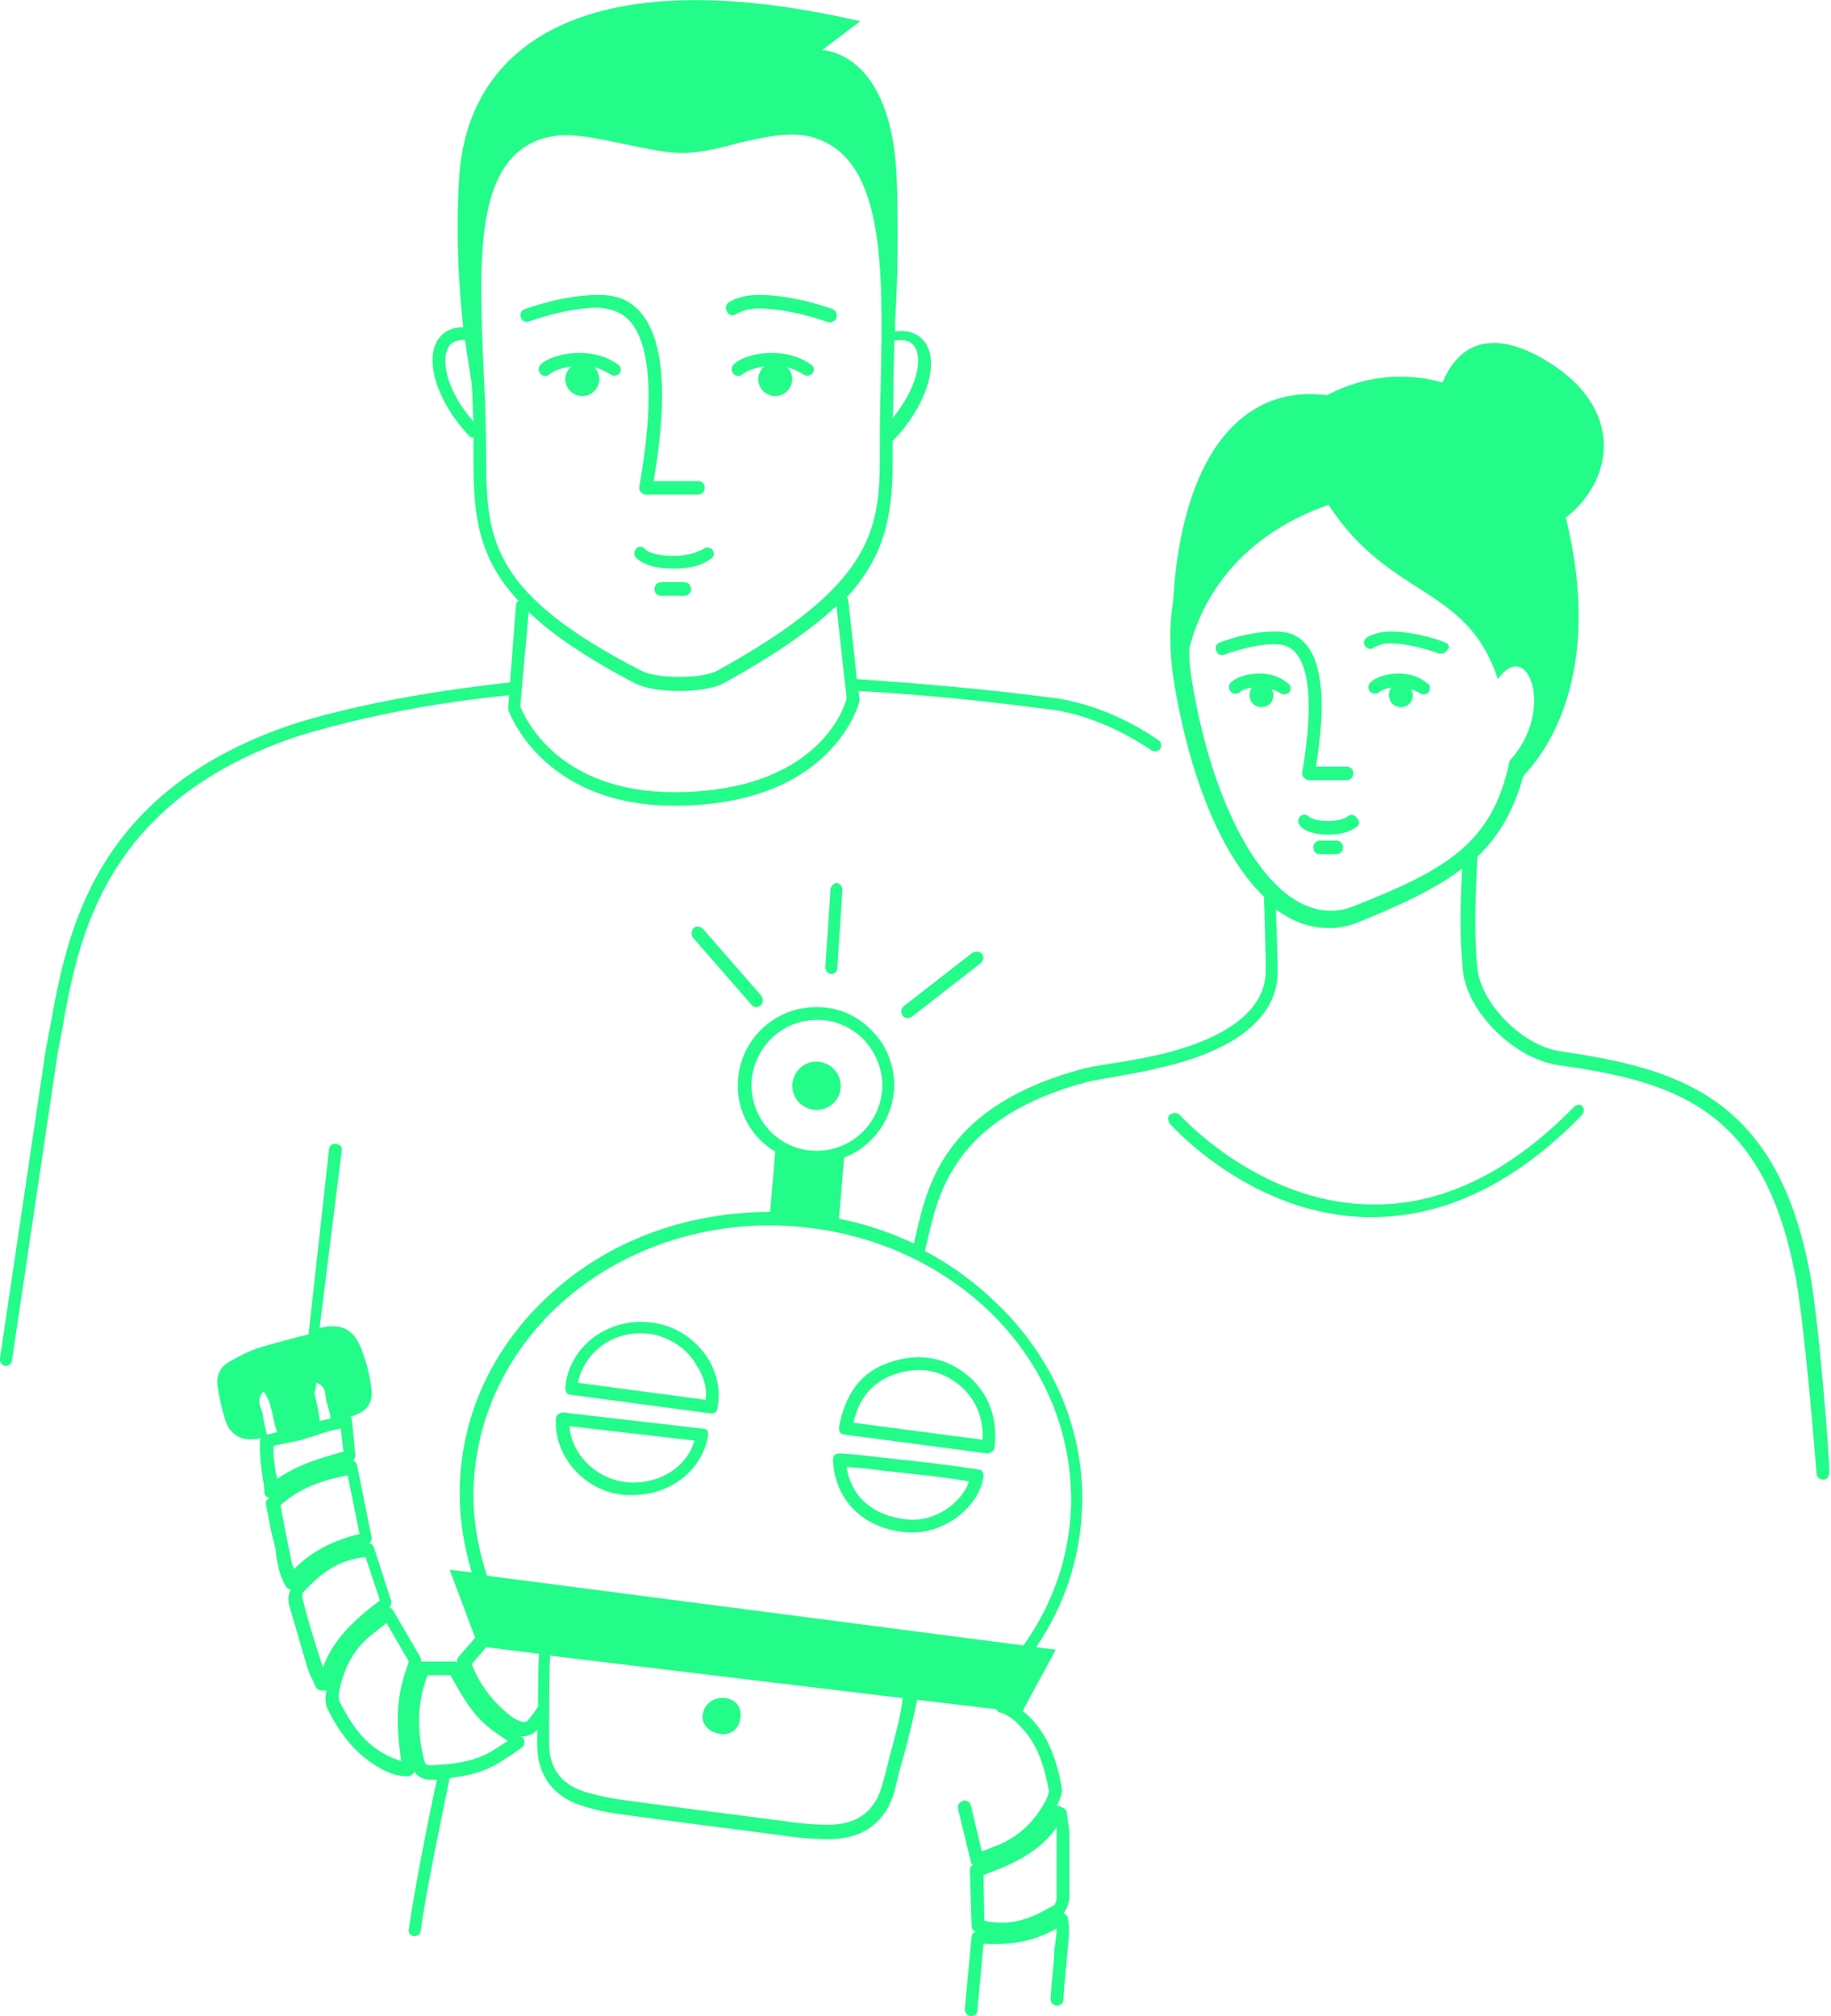 <?xml version="1.0" encoding="utf-8"?>
<!-- Generator: Adobe Illustrator 22.1.0, SVG Export Plug-In . SVG Version: 6.00 Build 0)  -->
<svg version="1.1" id="Слой_1" xmlns="http://www.w3.org/2000/svg" xmlns:xlink="http://www.w3.org/1999/xlink" x="0px" y="0px"
	 width="215.4px" height="237.2px" viewBox="0 0 215.4 237.2" style="enable-background:new 0 0 215.4 237.2;" xml:space="preserve"
	>
<style type="text/css">
	.st0{fill:none;}
	.st1{fill:#24FC89;}
	.st2{fill:none;stroke:#24FC89;stroke-width:0;stroke-linecap:round;stroke-linejoin:round;}
</style>
<g>
	<path class="st0" d="M45.5,191.1c-0.5,0.4-1,0.8-1.5,1.2c-2.1,1.6-3.4,3.8-4,6.8c-0.1,0.7-0.1,1,0,1.1c1.2,2.4,2.7,4.7,5.2,6.2
		c0.7,0.4,1.3,0.7,2.1,0.9c-0.9-6-0.2-8.7,0.9-11.7L45.5,191.1L45.5,191.1z"/>
	<path class="st0" d="M115.7,220.5l0.1,5.4c3.5,0.7,5.6-0.4,8.3-1.9c0.1-0.1,0.2-0.4,0.2-0.7c0-2.2,0-4.5,0-7.5c0-0.3,0-0.6-0.1-1
		C122.1,217.9,119,219.3,115.7,220.5z"/>
	<path class="st0" d="M44.6,188.4l-1.7-5.1c-3.5,0.4-5.3,2-7.4,4.2c-0.1,0.1-0.1,0.5,0,0.7c0.6,2.1,1.2,4.4,2.1,7.2
		c0.1,0.3,0.2,0.6,0.3,0.9C39.2,192.8,41.8,190.5,44.6,188.4z"/>
	<path class="st0" d="M96.1,135.4c4.2,0,7.6-3.4,7.7-7.6v0c0-2-0.7-4-2.2-5.5c-1.4-1.5-3.3-2.3-5.4-2.3c0,0-0.1,0-0.1,0
		c-4.2,0-7.6,3.4-7.7,7.6c-0.1,4.2,3.3,7.7,7.6,7.8C96,135.4,96.1,135.4,96.1,135.4z M93.3,127.7c0-1.6,1.3-2.8,2.9-2.8
		c1.6,0,2.8,1.3,2.8,2.9c0,1.6-1.3,2.8-2.9,2.8C94.5,130.6,93.3,129.3,93.3,127.7z"/>
	<path class="st0" d="M40.9,173.6c-3.4,0.6-5.9,1.6-7.9,3.5c0.1,0.4,0.1,0.7,0.2,1.1c0.2,1.1,0.4,2.1,0.6,3.1
		c0.1,0.5,0.2,0.9,0.3,1.4c0.1,0.7,0.2,1.4,0.4,2c2-2.1,4.6-3.4,7.7-4.1L40.9,173.6z"/>
	<path class="st0" d="M57.2,193.7l-1.7,2c0.9,2.4,2.4,4.5,4.7,6.2c0.4,0.3,0.9,0.5,1.3,0.6c0.2,0,0.5,0,0.5-0.1
		c0.5-0.5,0.9-1.1,1.3-1.7c0-2,0-4.1,0.1-6.1c0-0.1,0-0.2,0-0.3l-0.6-0.1L57.2,193.7z"/>
	<path class="st0" d="M53.1,197.1l-2.7,0c-1.1,3.2-1.2,6.6-0.4,10c0.1,0.4,0.3,0.6,0.8,0.6c2.1-0.1,4.4-0.3,6.5-1.3
		c0.8-0.4,1.5-0.9,2.3-1.4c0.1,0,0.1-0.1,0.2-0.1C56.7,202.8,55.6,201.7,53.1,197.1z"/>
	<path class="st0" d="M54.7,40.1c-0.8-0.1-1.5,0.1-1.9,0.8c-1,1.6-0.2,5.2,2.9,8.8c0-1.5-0.1-2.9-0.2-4.4
		C55.2,43.9,54.9,42.2,54.7,40.1z"/>
	<path class="st0" d="M40.2,168.2c-1.3,0.1-2.4,0.5-3.6,1l-0.1,0c-1.1,0.4-2.2,0.6-3.3,0.8c-0.3,0.1-0.6,0.1-0.9,0.2
		c0,1.1,0.1,2.2,0.3,3.5c0,0.1,0,0.3,0.1,0.4c2.5-1.8,5.2-2.5,7.9-3.1L40.2,168.2z"/>
	<path class="st0" d="M107.6,40.8c-0.5-0.8-1.5-0.9-2.4-0.7c0,1.9-0.1,3.8-0.1,5.7c0,1.1-0.1,2.3-0.1,3.4
		C107.8,45.9,108.6,42.3,107.6,40.8z"/>
	<path class="st0" d="M85.1,80.4c-1.1,0.6-3.1,0.9-5.2,0.9c-2,0-4.1-0.3-5.2-0.9c-5.7-3-9.7-5.7-12.5-8.4l-0.9,11.1
		c0.5,1.3,4.3,10.1,18.1,10.1c16.7,0,20-9.9,20.3-11l-1.2-11C95.4,74.1,91.1,77.1,85.1,80.4z"/>
	<path class="st0" d="M73.8,174.4c3.7,0.3,7-1.8,7.9-4.9L67,167.8C67.3,171.2,70.3,174.2,73.8,174.4z"/>
	<path class="st0" d="M31.1,163.7c-1,1-0.2,1.9-0.1,2.7c0.1,0.8,0.3,1.6,0.5,2.4c0.4-0.1,0.8-0.2,1.2-0.2
		C32.1,166.9,32.2,165.2,31.1,163.7z"/>
	<path class="st0" d="M37.7,167.3c0.4-0.1,0.9-0.2,1.3-0.3c-0.2-0.7-0.3-1.4-0.5-2c-0.3-0.7,0.1-1.8-1.2-2.2c0,0.4-0.2,0.8-0.1,1.1
		c0.1,0.9,0.4,1.8,0.5,2.6C37.7,166.7,37.7,167,37.7,167.3z"/>
	<path class="st0" d="M75.4,79.1c1.9,1,7.2,1,9,0c17.8-9.8,19.1-16.2,19.1-24.8c0-2.8,0.1-5.7,0.1-8.5c0.3-14.2,0.7-27.6-8.6-29.6
		c-2.5-0.5-5.5,0.2-8.4,0.9c-2.2,0.5-4.4,1.1-6.3,1.1c-1.9,0-4.2-0.5-6.6-1c-2.5-0.5-5-1.1-7.2-1.1c-0.7,0-1.3,0.1-1.9,0.2
		c-8.8,1.9-8.3,13.9-7.7,27.7c0.1,3.4,0.3,7,0.3,10.5C57.2,63.7,58.1,70,75.4,79.1z M95.5,44c-0.1,0.2-0.4,0.3-0.6,0.3
		c-0.2,0-0.3,0-0.4-0.1c-0.6-0.5-1.3-0.7-2-0.9c0.4,0.4,0.6,0.9,0.6,1.4c0,1.1-0.9,2-2,2s-2-0.9-2-2c0-0.6,0.3-1.2,0.7-1.5
		c-1.2,0.1-2.1,0.5-2.5,0.9c-0.3,0.3-0.8,0.3-1.1,0c-0.3-0.3-0.3-0.8,0-1.1c1.3-1.4,6-2.3,9.1,0C95.7,43.2,95.8,43.6,95.5,44z
		 M85.7,35.7c1.3-0.8,2.7-0.9,3.6-0.9c4.1,0,8.5,1.6,8.7,1.7c0.4,0.1,0.6,0.6,0.4,1c-0.1,0.3-0.4,0.5-0.7,0.5c-0.1,0-0.2,0-0.3,0
		c0,0-4.3-1.6-8.1-1.6c-0.8,0-1.8,0.1-2.8,0.7c-0.3,0.2-0.8,0.1-1-0.2C85.3,36.4,85.4,35.9,85.7,35.7z M72.9,44
		c-0.1,0.2-0.4,0.3-0.6,0.3c-0.2,0-0.3,0-0.4-0.1c-0.6-0.5-1.3-0.7-2-0.9c0.4,0.4,0.6,0.9,0.6,1.4c0,1.1-0.9,2-2,2c-1.1,0-2-0.9-2-2
		c0-0.6,0.3-1.2,0.7-1.5C66,43.2,65,43.6,64.7,44c-0.3,0.3-0.8,0.3-1.1,0c-0.3-0.3-0.3-0.8,0-1.1c1.3-1.4,6-2.3,9.1,0
		C73,43.2,73.1,43.6,72.9,44z M80.5,70h-2.7c-0.4,0-0.8-0.3-0.8-0.8s0.3-0.8,0.8-0.8h2.7c0.4,0,0.8,0.3,0.8,0.8S80.9,70,80.5,70z
		 M83.6,64.6c0.3,0.3,0.3,0.7,0.1,1c-0.1,0.1-1.2,1.3-4.5,1.3c-3.3,0-4.3-1.1-4.5-1.3c-0.3-0.3-0.2-0.8,0.1-1.1
		c0.3-0.2,0.8-0.2,1,0.1c0,0,0.8,0.8,3.3,0.8c2.5,0,3.3-0.8,3.3-0.8C82.8,64.3,83.3,64.3,83.6,64.6z M61.3,37.5
		c-0.1-0.4,0-0.8,0.4-1c0.2-0.1,4.6-1.7,8.7-1.7c1.4,0,3.4,0.2,5,2.1c2.6,3.2,3.1,9.8,1.5,19.8h5.2c0.4,0,0.8,0.3,0.8,0.8
		s-0.3,0.8-0.8,0.8h-6.1c-0.2,0-0.4-0.1-0.6-0.3c-0.1-0.2-0.2-0.4-0.2-0.6c2.2-12.5,0.7-17.4-1-19.4c-1.2-1.4-2.7-1.6-3.8-1.6
		c-3.8,0-8.1,1.6-8.1,1.6C61.9,38,61.4,37.8,61.3,37.5z"/>
	<path class="st0" d="M64.8,203.1l0,2c0,2.9,1.4,4.8,4.1,5.6c1.4,0.5,2.7,0.8,4,0.9c7.2,1,14.5,1.9,21.3,2.8c1,0.1,2,0.2,3.3,0.2
		c0,0,0,0,0.1,0c3.6,0,5.7-1.7,6.5-5.1c0.3-1.4,0.7-2.9,1.1-4.2c0.5-1.9,1-3.8,1.4-5.7l-41.5-5C64.7,197.5,64.7,200.3,64.8,203.1z
		 M82.7,201.6c0.2-1.2,1.4-2,2.7-1.8c1.2,0.2,1.9,1.2,1.7,2.4c-0.2,1.2-1.2,2-2.4,1.8C83.3,203.8,82.4,202.7,82.7,201.6z"/>
	<path class="st0" d="M176.2,79.9c-3.6-11.1-12.7-9.5-19.9-20.5c-10.3,3.5-15,10.9-16.4,17c0,1.2,0.2,2.4,0.3,3.6
		c2.1,12.9,6.9,23,12.5,26.1c2.2,1.2,4.4,1.4,6.6,0.5c10.9-4.3,16.3-7.4,18.3-17.1C182.9,83.7,179.7,75,176.2,79.9z M151.8,81.3
		c-0.1,0.2-0.4,0.3-0.6,0.3c-0.2,0-0.3,0-0.4-0.1c-0.3-0.3-0.7-0.4-1.1-0.5c0.1,0.2,0.2,0.5,0.2,0.7c0,0.8-0.6,1.4-1.4,1.4
		c-0.8,0-1.4-0.6-1.4-1.4c0-0.3,0.1-0.6,0.3-0.9c-0.7,0.1-1.2,0.3-1.4,0.5c-0.3,0.3-0.8,0.3-1.1,0c-0.3-0.3-0.3-0.8,0-1.1
		c1-1.1,4.5-1.8,6.9,0C152,80.5,152.1,81,151.8,81.3z M149.9,75.8c-2.7,0-5.8,1.2-5.8,1.2c-0.4,0.1-0.8,0-1-0.4
		c-0.1-0.4,0-0.8,0.4-1c0.1-0.1,3.4-1.3,6.4-1.3c1,0,2.6,0.2,3.8,1.6c1.9,2.3,2.3,7.1,1.1,14.3h3.6c0.4,0,0.8,0.3,0.8,0.8
		s-0.3,0.8-0.8,0.8h-4.4c-0.2,0-0.4-0.1-0.6-0.3s-0.2-0.4-0.2-0.6c1.6-9,0.5-12.5-0.7-13.9C151.7,76,150.7,75.8,149.9,75.8z
		 M157.2,100.4h-1.9c-0.4,0-0.8-0.3-0.8-0.8s0.3-0.8,0.8-0.8h1.9c0.4,0,0.8,0.3,0.8,0.8S157.6,100.4,157.2,100.4z M159.6,97.1
		c-0.1,0.2-1,1-3.4,1c-2.5,0-3.3-0.9-3.4-1.1c-0.3-0.3-0.2-0.8,0.1-1.1c0.3-0.2,0.8-0.2,1,0.1c0,0,0.6,0.5,2.2,0.5
		c1.7,0,2.3-0.5,2.3-0.5c0.3-0.3,0.8-0.3,1,0C159.9,96.3,159.9,96.8,159.6,97.1z M168.3,81.3c-0.1,0.2-0.4,0.3-0.6,0.3
		c-0.2,0-0.3,0-0.4-0.1c-0.3-0.3-0.7-0.4-1.1-0.5c0.1,0.2,0.2,0.5,0.2,0.7c0,0.8-0.6,1.4-1.4,1.4s-1.4-0.6-1.4-1.4
		c0-0.3,0.1-0.6,0.3-0.9c-0.7,0.1-1.2,0.3-1.4,0.5c-0.3,0.3-0.8,0.3-1.1,0c-0.3-0.3-0.3-0.8,0-1.1c1-1.1,4.5-1.8,6.9,0
		C168.5,80.5,168.5,81,168.3,81.3z M170.4,76.6c-0.1,0.3-0.4,0.5-0.7,0.5c-0.1,0-0.2,0-0.3,0c0,0-3.1-1.2-5.8-1.2
		c-0.6,0-1.3,0.1-1.9,0.5c-0.3,0.2-0.8,0.1-1-0.2c-0.2-0.3-0.1-0.8,0.2-1c1-0.6,2.1-0.7,2.8-0.7c3,0,6.2,1.2,6.4,1.3
		C170.4,75.7,170.6,76.2,170.4,76.6z"/>
	<path class="st0" d="M107,178.8c3,0.2,6.1-1.9,7-4.5c-3.5-0.5-7-0.9-10.4-1.3c-1.3-0.1-2.7-0.3-4-0.4
		C100.1,176.2,102.9,178.5,107,178.8z"/>
	<path class="st0" d="M112.8,163c-2.4-1.9-5.2-2.3-8.2-1.1c-2.3,1-3.7,2.7-4.3,5.5l15.2,2C115.7,166.8,114.8,164.6,112.8,163z"/>
	<path class="st0" d="M66.7,152.8c-6.8,5.8-10.7,13.7-10.9,22.3c-0.1,3.5,0.4,6.9,1.6,10.3l63.1,8.2c3.5-4.9,5.4-10.5,5.6-16.4
		c0.3-8.5-3.2-16.6-9.6-22.9c-6.5-6.2-15.2-9.8-24.6-10.1C82.4,143.9,73.5,147,66.7,152.8z M74.5,175.9c-0.3,0-0.5,0-0.8,0
		c-4.7-0.3-8.5-4.5-8.2-9c0-0.2,0.1-0.4,0.3-0.5c0.2-0.1,0.4-0.2,0.6-0.2l16.4,1.9c0.2,0,0.4,0.1,0.5,0.3c0.1,0.2,0.2,0.4,0.1,0.6
		C82.7,173.1,79,175.9,74.5,175.9z M84.4,165.7c-0.1,0.3-0.4,0.6-0.7,0.6c0,0-0.1,0-0.1,0l-16.5-2.2c-0.4-0.1-0.7-0.4-0.6-0.8
		c0.2-2.4,1.4-4.6,3.4-6c2.1-1.5,4.7-2.1,7.3-1.6c2.4,0.5,4.6,2,6,4.1C84.4,161.6,84.8,163.7,84.4,165.7z M104.1,160.6
		c3.5-1.4,6.9-1,9.7,1.3c2.5,2.1,3.6,5,3.2,8.5c0,0.2-0.1,0.4-0.3,0.5c-0.1,0.1-0.3,0.2-0.5,0.2c0,0-0.1,0-0.1,0l-16.7-2.2
		c-0.2,0-0.4-0.1-0.5-0.3s-0.2-0.4-0.1-0.6C99.4,164.2,101.2,161.8,104.1,160.6z M98.2,171.1c0.2-0.2,0.4-0.2,0.6-0.2
		c1.7,0.2,3.3,0.4,5,0.5c3.7,0.4,7.5,0.8,11.3,1.4c0.2,0,0.4,0.1,0.5,0.3s0.2,0.4,0.1,0.6c-0.6,3.6-4.5,6.5-8.3,6.5
		c-0.2,0-0.3,0-0.5,0c-5.2-0.3-8.7-3.7-8.9-8.6C98,171.5,98.1,171.3,98.2,171.1z"/>
	<path class="st0" d="M76.9,157.1c-2.1-0.4-4.4,0.1-6.1,1.4c-1.4,1.1-2.4,2.6-2.7,4.3l15,2c0.1-1.4-0.3-2.9-1.1-4.2
		C80.7,158.8,78.9,157.5,76.9,157.1z"/>
	<path class="st1" d="M59.9,81.8l-0.1,1.4c0,0.1,0,0.2,0,0.3c0,0.1,3.9,11.3,19.5,11.3c18.8,0,21.8-12.2,21.8-12.3
		c0-0.1,0-0.2,0-0.2l-0.1-1c7.1,0.4,14.4,1.1,21.9,2.1c2.4,0.2,7.1,1.2,12.6,4.9c0.3,0.2,0.8,0.1,1-0.2c0.2-0.3,0.1-0.8-0.2-1
		c-4.2-2.9-9-4.7-13.3-5.1c-7.7-1-15.1-1.6-22.2-2.1l-1-9.2c0-0.2-0.1-0.3-0.2-0.4c4.4-4.8,5.4-9.5,5.4-15.7c0-0.9,0-1.9,0-2.8
		c0.1,0,0.1-0.1,0.2-0.1c3.7-3.9,5.3-8.8,3.7-11.3c-0.4-0.6-1.4-1.7-3.6-1.4c0-0.4,0-0.8,0-1.2c0.3-4.6,0.4-10.3,0.2-16.5
		C105,5.9,96.7,5.9,96.7,5.9s0,0,4.5-3.4C68.7-5,54.8,5.4,54,21.2c-0.4,6.8,0,12.8,0.5,17.3c-1.8,0-2.6,0.9-3,1.5
		c-1.6,2.5,0,7.4,3.7,11.3c0.1,0.1,0.3,0.2,0.5,0.2c0,0.9,0,1.8,0,2.7c0,6.3,0.5,11.4,5.3,16.5c-0.2,0.1-0.3,0.3-0.3,0.5L60,80.3
		c-9.2,1-17.5,2.5-24.9,4.7C11,92.8,7.9,109.7,5.9,120.8c-0.2,0.9-0.3,1.7-0.5,2.6L0,159.8c-0.1,0.4,0.2,0.8,0.6,0.9
		c0,0,0.1,0,0.1,0c0.4,0,0.7-0.3,0.7-0.6l5.4-36.3c0.2-0.8,0.3-1.7,0.5-2.6c1.9-10.8,4.9-27.1,28.1-34.7
		C42.8,84.3,50.9,82.7,59.9,81.8z M105.1,45.8c0-1.9,0.1-3.8,0.1-5.7c0.9-0.2,1.9-0.1,2.4,0.7c1,1.5,0.2,5-2.6,8.4
		C105.1,48.1,105.1,47,105.1,45.8z M52.8,40.8c0.4-0.7,1.2-0.8,1.9-0.8c0.3,2.1,0.6,3.8,0.8,5.2c0.1,1.5,0.1,2.9,0.2,4.4
		C52.6,46.1,51.8,42.4,52.8,40.8z M99.6,82.2c-0.3,1.2-3.6,11-20.3,11c-13.7,0-17.6-8.8-18.1-10.1L62.2,72c2.8,2.7,6.8,5.4,12.5,8.4
		c1.2,0.6,3.2,0.9,5.2,0.9c2,0,4.1-0.3,5.2-0.9c6-3.3,10.3-6.3,13.3-9.1L99.6,82.2z M57.2,54.3c0-3.5-0.1-7-0.3-10.5
		c-0.6-13.8-1.1-25.7,7.7-27.7c0.6-0.1,1.2-0.2,1.9-0.2c2.2,0,4.7,0.6,7.2,1.1c2.4,0.5,4.7,1,6.6,1c1.9,0,4.1-0.5,6.3-1.1
		c2.9-0.7,5.9-1.4,8.4-0.9c9.2,2,8.9,15.4,8.6,29.6c-0.1,2.8-0.1,5.7-0.1,8.5c0,8.6-1.3,15-19.1,24.8c-1.8,1-7.1,1-9,0
		C58.1,70,57.2,63.7,57.2,54.3z"/>
	<path class="st1" d="M63.6,42.9c-0.3,0.3-0.3,0.8,0,1.1c0.3,0.3,0.8,0.3,1.1,0c0.3-0.3,1.3-0.7,2.5-0.9c-0.4,0.4-0.7,0.9-0.7,1.5
		c0,1.1,0.9,2,2,2c1.1,0,2-0.9,2-2c0-0.5-0.2-1-0.6-1.4c0.7,0.2,1.4,0.5,2,0.9c0.1,0.1,0.3,0.1,0.4,0.1c0.2,0,0.5-0.1,0.6-0.3
		c0.2-0.3,0.2-0.8-0.2-1C69.6,40.6,64.9,41.6,63.6,42.9z"/>
	<path class="st1" d="M86.3,42.9c-0.3,0.3-0.3,0.8,0,1.1c0.3,0.3,0.8,0.3,1.1,0c0.3-0.3,1.3-0.7,2.5-0.9c-0.4,0.4-0.7,0.9-0.7,1.5
		c0,1.1,0.9,2,2,2s2-0.9,2-2c0-0.5-0.2-1-0.6-1.4c0.7,0.2,1.4,0.5,2,0.9c0.1,0.1,0.3,0.1,0.4,0.1c0.2,0,0.5-0.1,0.6-0.3
		c0.2-0.3,0.2-0.8-0.2-1C92.2,40.6,87.5,41.6,86.3,42.9z"/>
	<path class="st1" d="M79.2,65.4c-2.5,0-3.3-0.7-3.3-0.8c-0.3-0.3-0.7-0.4-1-0.1c-0.3,0.3-0.4,0.7-0.1,1.1c0.2,0.2,1.2,1.3,4.5,1.3
		c3.3,0,4.3-1.2,4.5-1.3c0.3-0.3,0.2-0.8-0.1-1c-0.3-0.3-0.8-0.2-1.1,0.1C82.5,64.6,81.7,65.4,79.2,65.4z"/>
	<path class="st1" d="M74.2,37.9c1.7,2,3.2,7,1,19.4c0,0.2,0,0.4,0.2,0.6c0.1,0.2,0.4,0.3,0.6,0.3h6.1c0.4,0,0.8-0.3,0.8-0.8
		s-0.3-0.8-0.8-0.8h-5.2c1.7-10,1.2-16.6-1.5-19.8c-1.6-1.9-3.6-2.1-5-2.1c-4.1,0-8.5,1.6-8.7,1.7c-0.4,0.1-0.6,0.6-0.4,1
		c0.1,0.4,0.6,0.6,1,0.4c0,0,4.3-1.6,8.1-1.6C71.5,36.3,73,36.5,74.2,37.9z"/>
	<path class="st1" d="M86.5,37c1-0.6,2-0.7,2.8-0.7c3.8,0,8.1,1.6,8.1,1.6c0.1,0,0.2,0,0.3,0c0.3,0,0.6-0.2,0.7-0.5
		c0.1-0.4,0-0.8-0.4-1c-0.2-0.1-4.6-1.7-8.7-1.7c-0.9,0-2.3,0.1-3.6,0.9c-0.3,0.2-0.4,0.7-0.2,1C85.7,37.1,86.2,37.2,86.5,37z"/>
	<path class="st1" d="M80.5,68.5h-2.7c-0.4,0-0.8,0.3-0.8,0.8s0.3,0.8,0.8,0.8h2.7c0.4,0,0.8-0.3,0.8-0.8S80.9,68.5,80.5,68.5z"/>
	<path class="st1" d="M212.8,149.2c-4-20.3-15.6-23.5-29.2-25.5c-4.4-0.6-9.3-5.5-9.8-9.7c-0.4-4-0.2-9.1,0-13.2
		c2.6-2.5,4.3-5.5,5.4-9.5c5.3-5.6,8.6-15.9,5-30.4c5.6-4.3,7.2-13-2.7-18.7c-7-4-10.3-0.8-11.8,2.8c-4.3-1.2-9-0.9-13.6,1.5
		c-10.1-1.3-17.1,7.2-18.1,24.3c-0.5,3.1-0.4,6.2,0.1,9.4c1.9,11.5,5.7,20.6,10.6,25.3c0.1,3.2,0.2,7,0.2,8.6c0.1,6.3-8.1,9-13,10.1
		c-1.9,0.4-3.5,0.7-5,0.9c-1.3,0.2-2.4,0.4-3.3,0.6c-16.4,4.3-18.5,13.6-19.9,19.8c-0.1,0.3-0.1,0.6-0.2,0.8
		c-2.8-1.3-5.7-2.3-8.8-2.9l0.6-7.2c3.4-1.3,5.8-4.6,5.9-8.4c0-2.5-0.9-4.8-2.6-6.5c-1.7-1.8-4-2.8-6.4-2.8c0,0-0.1,0-0.2,0
		c-5,0-9.1,4-9.2,9c-0.1,3.4,1.7,6.4,4.4,8l-0.6,7.1c-9.4,0-18.3,3.1-25.1,9c-7.1,6.1-11.2,14.4-11.4,23.3
		c-0.1,3.4,0.4,6.8,1.4,10.1l-2.6-0.3l3,8l-2,2.3c-0.1,0.2-0.2,0.4-0.1,0.6c-0.1-0.1-0.3-0.1-0.4-0.1c0,0,0,0,0,0l-3.7,0
		c-0.1,0-0.1,0-0.2,0c0.1-0.2,0-0.4-0.1-0.6l-3.2-5.5c-0.1-0.1-0.2-0.2-0.4-0.3c0.2-0.2,0.3-0.5,0.2-0.8l-2-6.2
		c-0.1-0.3-0.3-0.5-0.6-0.5c0.1-0.1,0.1-0.1,0.2-0.2c0.1-0.2,0.2-0.4,0.1-0.6l-1.7-8.4c-0.1-0.3-0.2-0.5-0.5-0.5
		c0.2-0.2,0.3-0.4,0.3-0.7l-0.4-4.1c0-0.1-0.1-0.3-0.2-0.4c0.1,0,0.2-0.1,0.3-0.1c1.6-0.5,2.4-1.5,2.2-3.2c-0.2-1.6-0.6-3.2-1.2-4.7
		c-0.9-2.3-2.3-3-4.7-2.5c-0.1,0-0.1,0-0.2,0l2.6-20.8c0.1-0.4-0.2-0.8-0.7-0.8c-0.4-0.1-0.8,0.2-0.8,0.7L36.3,157
		c-2,0.5-3.9,1-5.9,1.6c-1.2,0.4-2.3,1-3.4,1.6c-1.1,0.6-1.6,1.7-1.4,2.9c0.2,1.4,0.5,2.7,0.9,4c0.6,1.9,2.2,2.6,4.2,2.1
		c-0.1,0.1-0.1,0.2-0.1,0.3c-0.1,1.5,0.1,2.9,0.3,4.4c0.1,0.5,0.2,1.1,0.2,1.7c0,0.3,0.2,0.5,0.5,0.6c0,0,0.1,0,0.1,0
		c-0.1,0.1-0.1,0.1-0.2,0.2c-0.2,0.2-0.3,0.4-0.2,0.7c0.1,0.5,0.2,1,0.3,1.5c0.2,1.1,0.4,2.1,0.7,3.2c0.1,0.4,0.2,0.8,0.2,1.3
		c0.2,1.1,0.4,2.3,1.1,3.5c0.1,0.2,0.3,0.4,0.6,0.4c0,0,0,0,0,0c-0.3,0.5-0.3,1.3-0.2,1.8c0.6,2.1,1.3,4.4,2.1,7.2
		c0.2,0.6,0.4,1.2,0.7,1.7c0.1,0.2,0.2,0.5,0.3,0.7c0.1,0.3,0.3,0.4,0.6,0.5l0.4,0c0,0,0.1,0,0.1,0c0.1,0,0.1,0,0.2,0
		c0,0,0,0.1,0,0.1c-0.2,0.9-0.1,1.5,0.1,2c1.3,2.6,3,5.1,5.8,6.8c1,0.6,2.2,1.2,3.6,1.2c0,0,0.1,0,0.1,0c0.2,0,0.4-0.1,0.6-0.3
		c0.1-0.1,0.1-0.2,0.1-0.3c0.4,0.6,1.1,1,1.9,1c0,0,0.1,0,0.1,0c0.2,0,0.4,0,0.7,0c-0.7,3.1-2.7,13.1-3.3,17.6
		c-0.1,0.4,0.2,0.8,0.6,0.8c0,0,0.1,0,0.1,0c0.4,0,0.7-0.3,0.7-0.7c0.6-4.6,2.9-15.4,3.4-17.9c1.6-0.2,3.3-0.5,4.9-1.3
		c0.9-0.4,1.6-1,2.5-1.5c0.4-0.3,0.7-0.5,1.1-0.8c0.2-0.1,0.3-0.4,0.3-0.6c0-0.3-0.1-0.5-0.3-0.6c-0.1,0-0.1-0.1-0.2-0.1
		c0.1,0,0.2,0,0.3,0c0.5,0,1.1-0.2,1.5-0.6c0.1-0.1,0.1-0.1,0.2-0.2l0,1.8c0,3.5,1.8,6,5.1,7.1c1.5,0.5,2.9,0.8,4.3,1
		c7.2,1,14.5,1.9,21.3,2.8c1,0.1,2.2,0.2,3.5,0.2c0,0,0,0,0.1,0c4.2,0,7-2.2,7.9-6.3c0.3-1.4,0.7-2.8,1.1-4.2c0.5-1.9,1-3.9,1.4-5.9
		l9.3,1.1c0.1,0.2,0.2,0.3,0.4,0.4c0,0,0,0,0.1,0c1,0.3,1.8,1,2.5,1.8c2,2.1,2.7,4.8,3.2,7.4c0,0,0,0.3-0.3,1
		c-1.4,2.7-3.3,4.4-5.7,5.4c-0.6,0.2-1.2,0.5-1.8,0.7l-0.1,0l-1.3-5.4c-0.1-0.3-0.2-0.4-0.5-0.5c-0.1-0.1-0.3-0.1-0.4,0
		c-0.4,0.1-0.7,0.5-0.6,0.9l1.5,6.2c0,0.2,0.1,0.3,0.3,0.4c-0.3,0.1-0.4,0.4-0.4,0.7l0.2,6.5c0,0.3,0.2,0.6,0.5,0.7
		c-0.1,0-0.2,0.1-0.2,0.1c-0.2,0.1-0.3,0.3-0.3,0.5l-0.8,8.5c0,0.4,0.3,0.8,0.7,0.8c0,0,0,0,0.1,0c0.4,0,0.7-0.3,0.7-0.7l0-0.2
		l0.7-7.6c3.2,0.2,6-0.3,8.6-1.8c0,0.7-0.1,1.4-0.2,2.1c-0.1,0.5-0.1,0.9-0.1,1.4c-0.1,1-0.2,2.1-0.3,3.2c0,0.5-0.1,1-0.1,1.5
		c0,0.1,0,0.1,0,0.2c0,0.3,0.3,0.6,0.7,0.7c0.4,0,0.8-0.3,0.8-0.7c0-0.5,0.1-1,0.1-1.5c0.1-1.1,0.2-2.2,0.3-3.2
		c0-0.4,0.1-0.9,0.1-1.3c0.1-1.1,0.3-2.3,0-3.7c-0.1-0.2-0.2-0.4-0.5-0.5c0,0,0,0,0,0c0.4-0.4,0.6-1.1,0.7-1.7c0-2.2,0-4.6,0-7.5
		c0-0.6-0.1-1.2-0.2-1.8c0-0.3-0.1-0.5-0.1-0.8c0-0.3-0.2-0.5-0.5-0.6l-0.4-0.2c-0.1,0-0.2-0.1-0.3-0.1c0,0,0-0.1,0.1-0.1
		c0.4-0.8,0.6-1.4,0.5-2c-0.5-2.8-1.4-5.8-3.6-8.1c-0.3-0.3-0.6-0.6-1-0.9l3.9-7.2l-2.3-0.3c3.4-5,5.2-10.6,5.4-16.5
		c0.3-8.9-3.3-17.5-10.1-24c-2.5-2.4-5.3-4.5-8.4-6.1c0.1-0.4,0.2-0.8,0.3-1.2c1.3-5.8,3.3-14.6,18.8-18.7c0.9-0.2,2-0.4,3.2-0.6
		c1.5-0.3,3.1-0.5,5-1c9.3-2,14.3-6.1,14.2-11.5c0-1.4-0.1-4.4-0.2-7.2c0.4,0.3,0.9,0.6,1.4,0.9c1.6,0.9,3.2,1.3,4.8,1.3
		c1.2,0,2.3-0.2,3.5-0.7c5.2-2.1,9.2-4,12.2-6.3c-0.2,3.9-0.3,8.3,0.1,12c0.5,4.9,6,10.3,11.1,11.1c13.5,1.9,24.1,4.9,27.9,24.3
		c1.1,4.8,2.6,23.6,2.6,23.8c0,0.4,0.4,0.7,0.8,0.7c0.4,0,0.7-0.4,0.7-0.8C215.3,172.4,213.9,154.2,212.8,149.2z M37.2,162.7
		c1.3,0.4,1,1.5,1.2,2.2c0.2,0.6,0.4,1.3,0.5,2c-0.5,0.1-0.9,0.2-1.3,0.3c0-0.2,0-0.5-0.1-0.8c-0.1-0.9-0.4-1.8-0.5-2.6
		C37.1,163.5,37.2,163.1,37.2,162.7z M31.4,168.8c-0.2-0.8-0.4-1.6-0.5-2.4c-0.1-0.8-0.9-1.6,0.1-2.7c1.1,1.5,1,3.2,1.6,4.8
		C32.3,168.6,31.8,168.7,31.4,168.8z M32.6,174c0-0.1,0-0.3-0.1-0.4c-0.2-1.3-0.4-2.4-0.3-3.5c0.3-0.1,0.6-0.1,0.9-0.2
		c1.1-0.2,2.3-0.4,3.3-0.8l0.1,0c1.2-0.4,2.3-0.8,3.6-1l0.3,2.7C37.8,171.5,35.1,172.3,32.6,174z M34.1,182.7
		c-0.1-0.5-0.2-0.9-0.3-1.4c-0.2-1-0.4-2-0.6-3.1c-0.1-0.3-0.1-0.7-0.2-1.1c2-1.8,4.5-2.9,7.9-3.5l1.4,6.9c-3.1,0.7-5.7,2.1-7.7,4.1
		C34.3,184,34.2,183.4,34.1,182.7z M38,196.2c-0.1-0.3-0.2-0.6-0.3-0.9c-0.9-2.8-1.6-5.1-2.1-7.2c-0.1-0.3,0-0.6,0-0.7
		c2.1-2.2,3.9-3.8,7.4-4.2l1.7,5.1C41.8,190.5,39.2,192.8,38,196.2z M47.2,207.2c-0.7-0.2-1.4-0.5-2.1-0.9c-2.5-1.4-4-3.8-5.2-6.2
		c0-0.1-0.1-0.3,0-1.1c0.6-3,1.9-5.2,4-6.8c0.5-0.4,1-0.8,1.5-1.2l0.1,0l2.6,4.5C47,198.6,46.3,201.2,47.2,207.2z M124.3,215.9
		c0,2.9,0,5.3,0,7.5c0,0.3-0.2,0.6-0.2,0.7c-2.6,1.5-4.8,2.6-8.3,1.9l-0.1-5.4c3.3-1.2,6.5-2.6,8.6-5.6
		C124.3,215.2,124.3,215.5,124.3,215.9z M88.4,127.6c0.1-4.2,3.5-7.6,7.7-7.6c0,0,0.1,0,0.1,0c2.1,0,4,0.9,5.4,2.3
		c1.4,1.5,2.2,3.4,2.2,5.5v0c-0.1,4.2-3.5,7.6-7.7,7.6c0,0-0.1,0-0.1,0C91.8,135.4,88.4,131.9,88.4,127.6z M59.5,205
		c-0.8,0.5-1.5,1-2.3,1.4c-2.1,1-4.3,1.2-6.5,1.3c-0.6,0-0.7-0.2-0.8-0.6c-0.9-3.5-0.8-6.9,0.4-10l2.7,0c2.5,4.6,3.6,5.7,6.7,7.7
		C59.7,204.9,59.6,204.9,59.5,205z M63.4,194.7c-0.1,2-0.1,4.1-0.1,6.1c-0.4,0.6-0.8,1.2-1.3,1.7c-0.1,0.1-0.4,0.1-0.5,0.1
		c-0.4-0.1-0.9-0.3-1.3-0.6c-2.2-1.7-3.8-3.8-4.7-6.2l1.7-2l5.6,0.7l0.6,0.1C63.4,194.6,63.4,194.6,63.4,194.7z M105,205.4
		c-0.4,1.4-0.7,2.8-1.1,4.2c-0.8,3.4-2.9,5.1-6.5,5.1c0,0,0,0-0.1,0c-1.2,0-2.3-0.1-3.3-0.2c-6.8-0.9-14.1-1.8-21.3-2.8
		c-1.3-0.2-2.6-0.5-4-0.9c-2.7-0.9-4.1-2.8-4.1-5.6l0-2c0-2.8,0-5.6,0.1-8.4l41.5,5C106,201.6,105.5,203.5,105,205.4z M116.4,154.3
		c6.4,6.2,9.8,14.3,9.6,22.9c-0.2,5.9-2.1,11.5-5.6,16.4l-63.1-8.2c-1.1-3.3-1.7-6.8-1.6-10.3c0.3-8.5,4.1-16.4,10.9-22.3
		c6.8-5.8,15.8-8.9,25.1-8.6C101.2,144.5,109.9,148.1,116.4,154.3z M159.3,106.6c-2.2,0.9-4.4,0.7-6.6-0.5
		c-5.6-3.2-10.4-13.2-12.5-26.1c-0.2-1.2-0.3-2.4-0.3-3.6c1.4-6,6-13.4,16.4-17c7.2,11.1,16.3,9.4,19.9,20.5c3.6-5,6.8,3.8,1.4,9.6
		C175.6,99.2,170.2,102.3,159.3,106.6z"/>
	<path class="st1" d="M144.8,80.3c-0.3,0.3-0.3,0.8,0,1.1c0.3,0.3,0.8,0.3,1.1,0c0.2-0.2,0.7-0.4,1.4-0.5c-0.2,0.2-0.3,0.5-0.3,0.9
		c0,0.8,0.6,1.4,1.4,1.4c0.8,0,1.4-0.6,1.4-1.4c0-0.3-0.1-0.5-0.2-0.7c0.4,0.1,0.8,0.3,1.1,0.5c0.1,0.1,0.3,0.1,0.4,0.1
		c0.2,0,0.5-0.1,0.6-0.3c0.2-0.3,0.2-0.8-0.2-1C149.3,78.5,145.8,79.3,144.8,80.3z"/>
	<path class="st1" d="M161.2,80.3c-0.3,0.3-0.3,0.8,0,1.1c0.3,0.3,0.8,0.3,1.1,0c0.2-0.2,0.7-0.4,1.4-0.5c-0.2,0.2-0.3,0.5-0.3,0.9
		c0,0.8,0.6,1.4,1.4,1.4s1.4-0.6,1.4-1.4c0-0.3-0.1-0.5-0.2-0.7c0.4,0.1,0.8,0.3,1.1,0.5c0.1,0.1,0.3,0.1,0.4,0.1
		c0.2,0,0.5-0.1,0.6-0.3c0.2-0.3,0.2-0.8-0.2-1C165.7,78.5,162.2,79.3,161.2,80.3z"/>
	<path class="st1" d="M158.5,96.1c0,0-0.6,0.5-2.3,0.5c-1.7,0-2.2-0.5-2.2-0.5c-0.3-0.3-0.7-0.3-1-0.1c-0.3,0.3-0.4,0.7-0.1,1.1
		c0.1,0.2,0.9,1.1,3.4,1.1c2.4,0,3.2-0.9,3.4-1c0.3-0.3,0.2-0.7-0.1-1C159.3,95.8,158.8,95.8,158.5,96.1z"/>
	<path class="st1" d="M153.2,90.9c0,0.2,0,0.4,0.2,0.6s0.4,0.3,0.6,0.3h4.4c0.4,0,0.8-0.3,0.8-0.8s-0.3-0.8-0.8-0.8h-3.6
		c1.2-7.2,0.8-12-1.1-14.3c-1.2-1.5-2.7-1.6-3.8-1.6c-3,0-6.2,1.2-6.4,1.3c-0.4,0.1-0.6,0.6-0.4,1c0.1,0.4,0.6,0.6,1,0.4
		c0,0,3.1-1.2,5.8-1.2c0.8,0,1.8,0.1,2.6,1.1C153.7,78.4,154.7,81.9,153.2,90.9z"/>
	<path class="st1" d="M170,75.6c-0.1-0.1-3.4-1.3-6.4-1.3c-0.7,0-1.7,0.1-2.8,0.7c-0.3,0.2-0.5,0.7-0.2,1c0.2,0.3,0.7,0.5,1,0.2
		c0.7-0.4,1.4-0.5,1.9-0.5c2.7,0,5.8,1.2,5.8,1.2c0.1,0,0.2,0,0.3,0c0.3,0,0.6-0.2,0.7-0.5C170.6,76.2,170.4,75.7,170,75.6z"/>
	<path class="st1" d="M157.2,98.9h-1.9c-0.4,0-0.8,0.3-0.8,0.8s0.3,0.8,0.8,0.8h1.9c0.4,0,0.8-0.3,0.8-0.8S157.6,98.9,157.2,98.9z"
		/>
	<path class="st1" d="M185.2,130.2c-7.7,7.9-15.9,11.8-24.3,11.5c-12.9-0.3-22-10.4-22.1-10.5c-0.3-0.3-0.7-0.3-1.1-0.1
		s-0.3,0.7-0.1,1.1c0.4,0.4,9.6,10.7,23.1,11c0.2,0,0.5,0,0.7,0c8.6,0,16.9-4,24.7-12c0.3-0.3,0.3-0.8,0-1.1
		C185.9,129.9,185.5,130,185.2,130.2z"/>
	<path class="st1" d="M84.7,204c1.2,0.2,2.2-0.5,2.4-1.8c0.2-1.3-0.5-2.2-1.7-2.4c-1.3-0.2-2.5,0.6-2.7,1.8
		C82.4,202.7,83.3,203.8,84.7,204z"/>
	<path class="st1" d="M99.4,168.8l16.7,2.2c0,0,0.1,0,0.1,0c0.2,0,0.3-0.1,0.5-0.2c0.2-0.1,0.3-0.3,0.3-0.5c0.4-3.5-0.7-6.4-3.2-8.5
		c-2.8-2.3-6.2-2.7-9.7-1.3c-3,1.2-4.7,3.7-5.4,7.4c0,0.2,0,0.4,0.1,0.6S99.2,168.8,99.4,168.8z M104.7,161.9c3-1.2,5.8-0.9,8.2,1.1
		c1.9,1.6,2.8,3.8,2.7,6.4l-15.2-2C101,164.7,102.4,162.9,104.7,161.9z"/>
	<path class="st1" d="M106.9,180.3c0.2,0,0.3,0,0.5,0c3.9,0,7.7-3,8.3-6.5c0-0.2,0-0.4-0.1-0.6s-0.3-0.3-0.5-0.3
		c-3.8-0.6-7.6-1-11.3-1.4c-1.7-0.2-3.3-0.4-5-0.5c-0.2,0-0.4,0-0.6,0.2c-0.2,0.2-0.2,0.4-0.2,0.6C98.2,176.6,101.7,180,106.9,180.3
		z M103.6,173c3.4,0.4,7,0.7,10.4,1.3c-0.9,2.6-4,4.7-7,4.5c-4.1-0.3-6.9-2.6-7.4-6.2C100.9,172.7,102.3,172.8,103.6,173z"/>
	<path class="st1" d="M77.2,155.7c-2.6-0.5-5.2,0.1-7.3,1.6c-2,1.5-3.2,3.6-3.4,6c0,0.4,0.2,0.8,0.6,0.8l16.5,2.2c0,0,0.1,0,0.1,0
		c0.3,0,0.7-0.2,0.7-0.6c0.4-2,0-4.1-1.2-6C81.8,157.6,79.6,156.1,77.2,155.7z M83,164.7l-15-2c0.3-1.7,1.3-3.2,2.7-4.3
		c1.7-1.3,4-1.8,6.1-1.4c2,0.4,3.9,1.6,5,3.4C82.8,161.9,83.2,163.3,83,164.7z"/>
	<path class="st1" d="M82.7,168.1l-16.4-1.9c-0.2,0-0.4,0-0.6,0.2c-0.2,0.1-0.3,0.3-0.3,0.5c-0.3,4.5,3.5,8.7,8.2,9
		c0.3,0,0.5,0,0.8,0c4.5,0,8.2-2.9,8.9-7c0-0.2,0-0.4-0.1-0.6C83.1,168.2,82.9,168.1,82.7,168.1z M73.8,174.4
		c-3.6-0.3-6.6-3.3-6.8-6.6l14.7,1.7C80.8,172.6,77.6,174.7,73.8,174.4z"/>
	<line class="st2" x1="105.3" y1="127.9" x2="105.3" y2="127.9"/>
	<line class="st2" x1="105.3" y1="127.9" x2="105.3" y2="127.9"/>
	<path class="st1" d="M98.9,127.8c0-1.6-1.2-2.8-2.8-2.9c-1.6,0-2.8,1.2-2.9,2.8c0,1.6,1.2,2.8,2.8,2.9
		C97.6,130.6,98.9,129.4,98.9,127.8z"/>
	<path class="st1" d="M97.7,104.6l-0.6,9.2c0,0.4,0.3,0.8,0.7,0.8c0,0,0,0,0,0c0.4,0,0.7-0.3,0.7-0.7l0.6-9.2c0-0.4-0.3-0.8-0.7-0.8
		C98.1,103.9,97.8,104.2,97.7,104.6z"/>
	<path class="st1" d="M114.4,112.1l-8.1,6.3c-0.3,0.3-0.4,0.7-0.1,1.1c0.1,0.2,0.4,0.3,0.6,0.3c0.2,0,0.3-0.1,0.5-0.2l8.1-6.3
		c0.3-0.3,0.4-0.7,0.1-1.1C115.2,111.9,114.8,111.9,114.4,112.1z"/>
	<path class="st1" d="M81.6,109.2c-0.3,0.3-0.3,0.7-0.1,1.1l6.9,7.9c0.1,0.2,0.4,0.3,0.6,0.3c0.2,0,0.3-0.1,0.5-0.2
		c0.3-0.3,0.3-0.7,0.1-1.1l-6.9-7.9C82.4,109,81.9,108.9,81.6,109.2z"/>
</g>
</svg>
